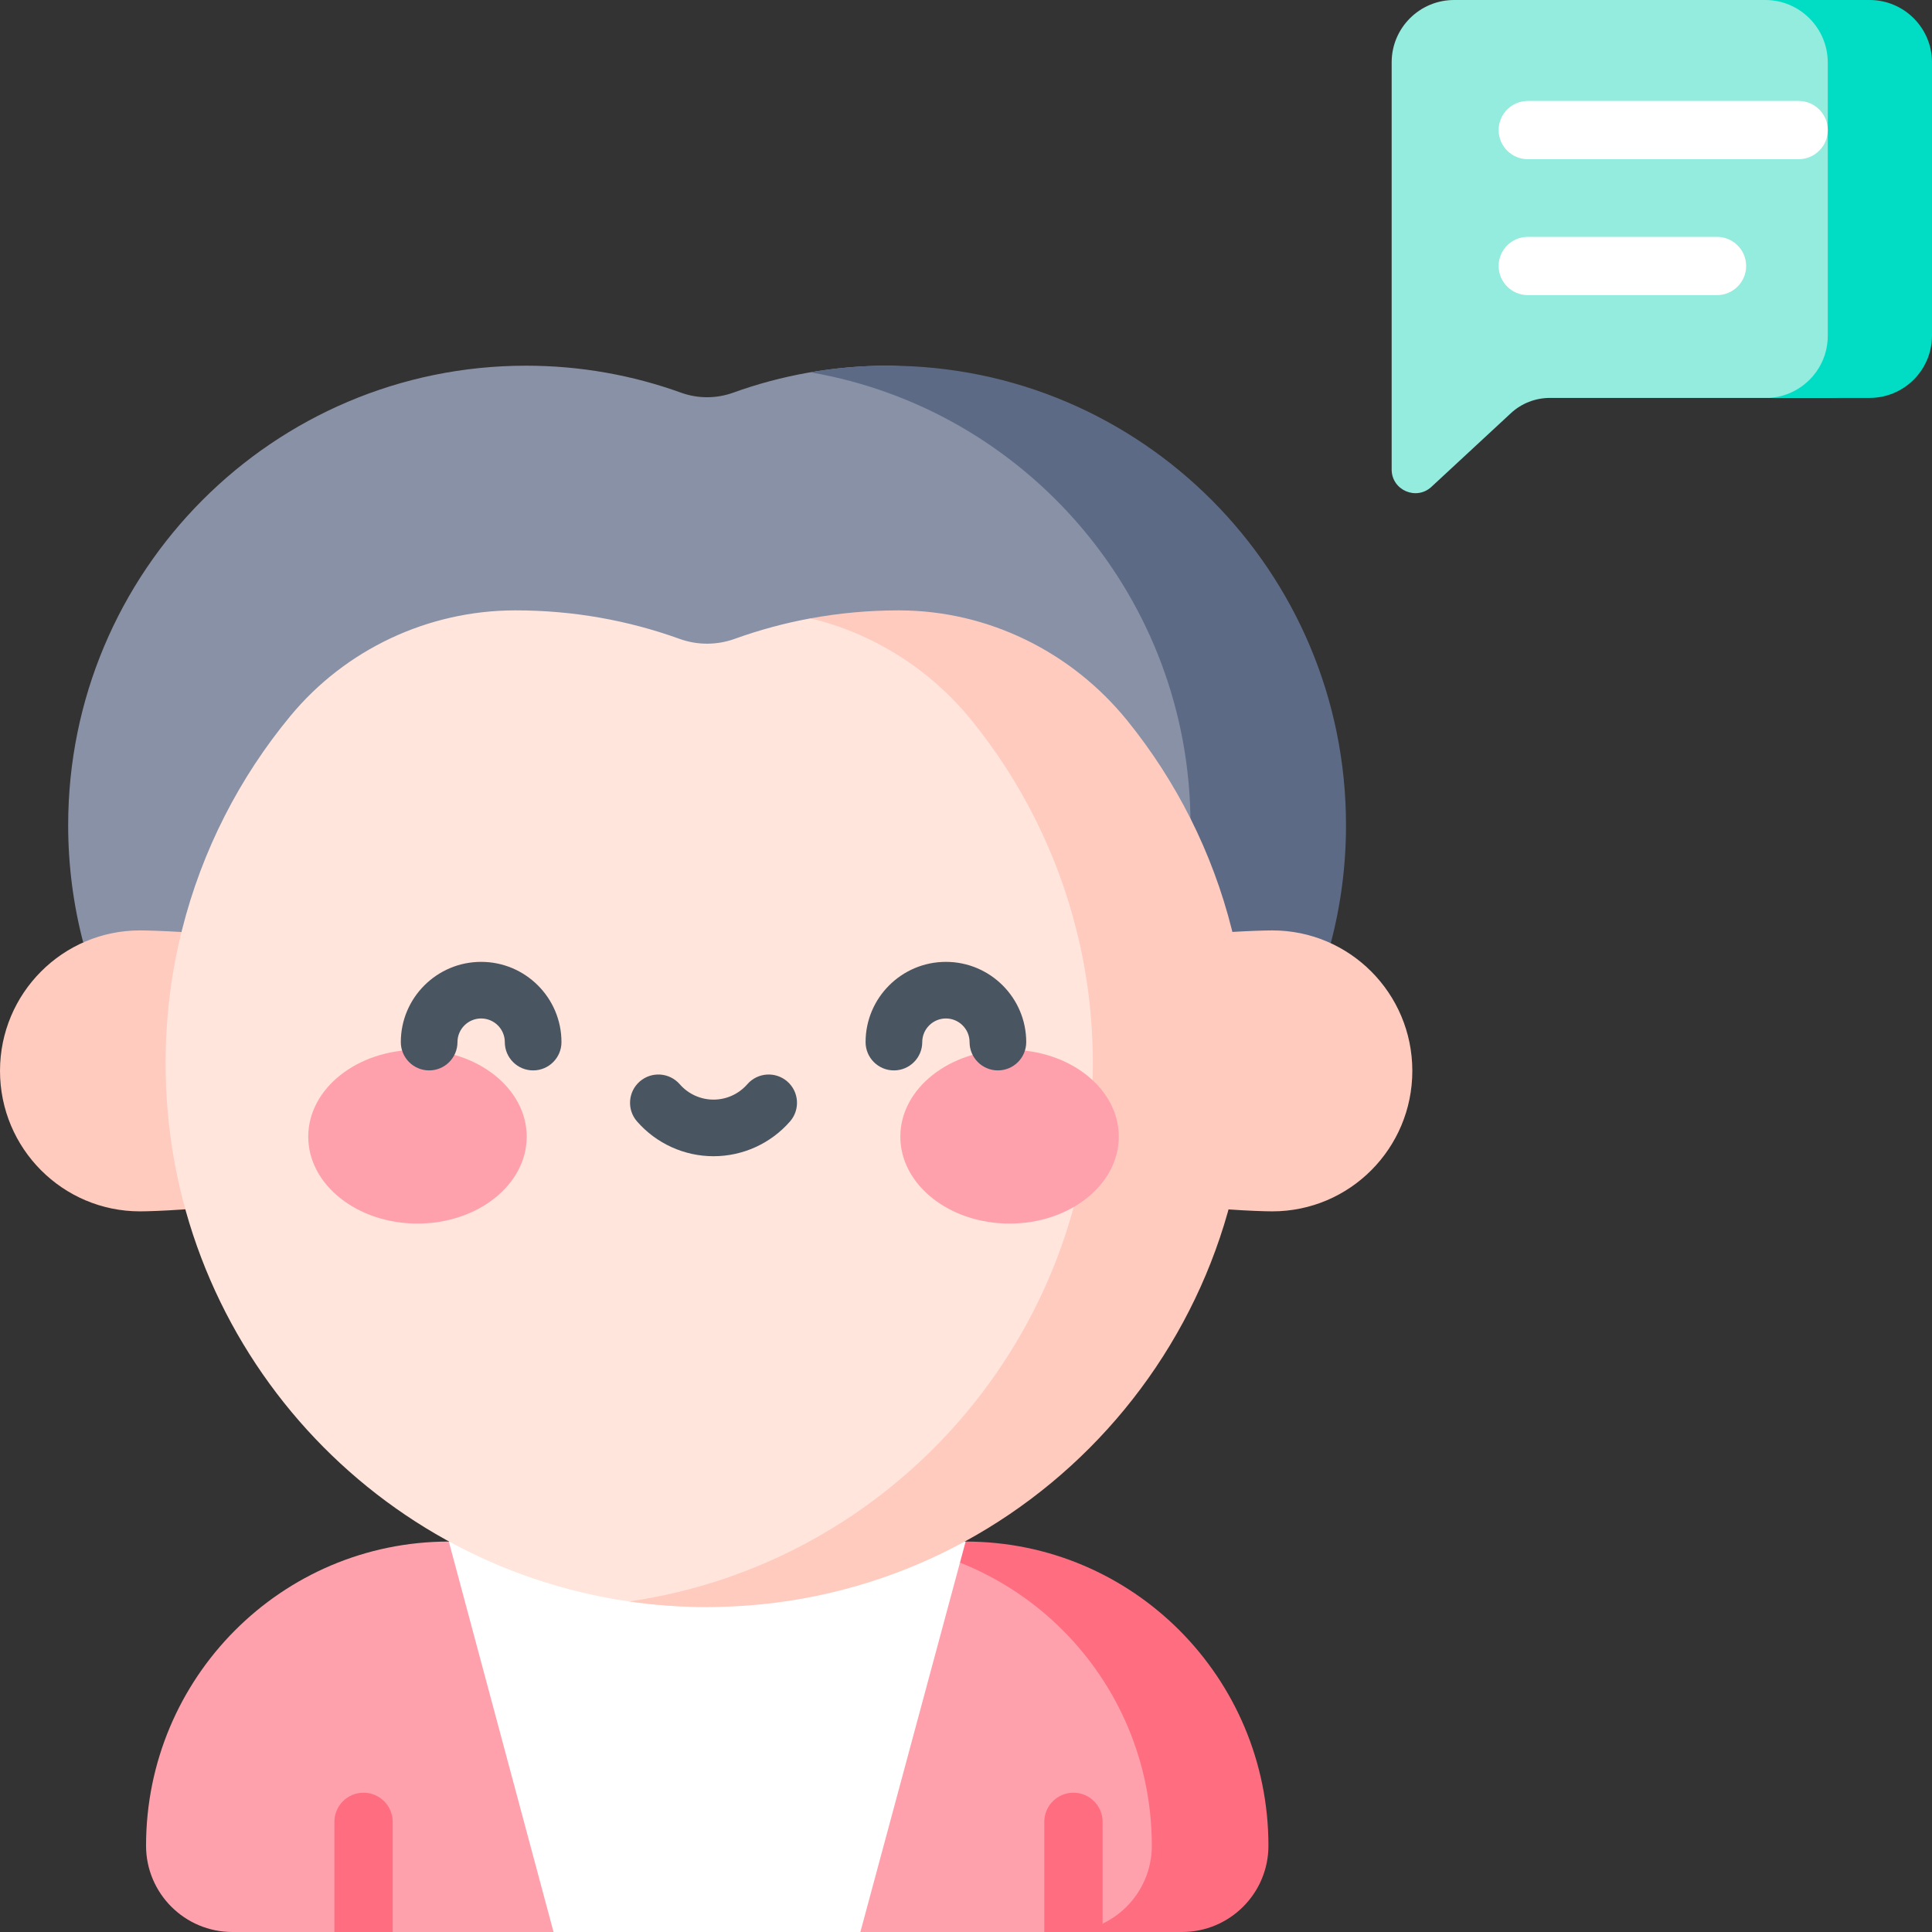 <svg id="Capa_1" enable-background="new 0 0 512 512" height="512" viewBox="0 0 512 512" width="512" xmlns="http://www.w3.org/2000/svg"><rect x="0" y="0" width="512" height="512" fill="#333333" stroke="none"/><g><g><g><path d="m315.544 489.132c0 12.628-10.25 22.868-22.891 22.868h-64.643l-40.661-20.583-40.651 20.583h-85.103c-6.325 0-12.043-2.563-16.184-6.7s-6.706-9.859-6.706-16.168c0-44.521 35.922-80.603 80.241-80.603h116.359c22.159 0 42.217 9.026 56.742 23.609 14.514 14.583 23.497 34.734 23.497 56.994z" fill="#ffa1ac"/></g><g><g><g><g><path d="m312.65 432.138c-14.526-14.583-34.583-23.609-56.742-23.609h-30.905c22.159 0 42.217 9.026 56.742 23.609 14.515 14.583 23.498 34.734 23.498 56.994 0 12.628-10.25 22.868-22.891 22.868h30.905c12.64 0 22.891-10.24 22.891-22.868 0-22.26-8.983-42.411-23.498-56.994z" fill="#ff6e80"/></g></g></g></g><g><path d="m235.364 96.911c-14.412 0-28.24 2.523-41.067 7.151-4.468 1.612-9.354 1.612-13.821 0-12.827-4.628-26.655-7.151-41.067-7.151-67.016 0-121.343 54.516-121.343 121.766 0 10.744 1.387 21.163 3.99 31.087l310.005.199c2.637-9.983 4.043-20.47 4.043-31.286 0-67.25-68.221-121.766-100.74-121.766z" fill="#8991a6"/></g><g><g><path d="m235.364 96.911c-7.026 0-13.912.604-20.612 1.755 57.205 9.816 100.748 59.807 100.748 120.011 0 10.807-1.403 21.285-4.037 31.261l41.201.025c2.637-9.983 4.043-20.47 4.043-31.286 0-67.25-54.326-121.766-121.343-121.766z" fill="#5d6a85"/></g></g><g><path d="m118.944 408.529 27.751 103.471h81.312l27.9-103.471z" fill="#fff"/></g><g><path d="m58.119 248.147c-3.394-1.027-17.295-1.578-21.023-1.578-20.487 0-37.096 16.667-37.096 37.226s16.609 37.226 37.097 37.226c4.072 0 18.292-.658 21.957-1.874z" fill="#ffcbbe"/></g><g><path d="m337.186 246.569c-3.728 0-17.629.552-21.023 1.578l-.934 70.999c3.665 1.216 17.885 1.874 21.957 1.874 20.488 0 37.097-16.667 37.097-37.226s-16.61-37.225-37.097-37.225z" fill="#ffcbbe"/></g><path d="m305.859 246.433c-5.168-20.595-12.434-41.615-27.68-55.422-30.404-27.533-63.362-27.145-63.362-27.145-6.921 1.272-13.648 3.103-20.132 5.442-4.718 1.702-9.877 1.702-14.595 0-13.545-4.887-28.147-7.551-43.366-7.551-.125 0-.25 0-.375 0-22.917.066-44.775 10.309-59.41 28.006-13.445 16.257-23.398 35.535-28.705 56.669-2.849 11.308-4.35 23.15-4.35 35.352 0 72.563 53.386 132.591 122.86 142.626 6.729.972 13.608 1.475 20.605 1.475 50.743 0 122.871-64.51 122.871-144.101-.001-12.201-1.503-24.044-4.361-35.351z" fill="#ffe5dc"/><g><g><path d="m326.462 246.433c-5.168-20.595-14.751-39.429-27.68-55.422-14.766-18.266-36.884-29.18-60.323-29.253-.136 0-.272-.001-.409-.001-7.933 0-15.697.73-23.233 2.116 16.67 4.003 31.755 13.528 42.757 27.138 12.929 15.993 22.512 34.827 27.68 55.422 2.858 11.308 4.36 23.15 4.36 35.352 0 72.562-53.397 132.579-122.871 142.615 6.729.972 13.606 1.485 20.604 1.485 79.236 0 143.474-64.51 143.474-144.101.001-12.201-1.5-24.044-4.359-35.351z" fill="#ffcbbe"/></g></g><g><g><g><g><g><path d="m88.616 512v-29.197c0-4.261 3.461-7.719 7.726-7.719s7.726 3.458 7.726 7.719v29.197z" fill="#ff6e80"/></g></g></g></g><g><g><path d="m292.201 482.803v29.197h-15.453v-29.197c0-4.261 3.451-7.719 7.726-7.719 4.265 0 7.727 3.458 7.727 7.719z" fill="#ff6e80"/></g></g></g></g><g><path d="m485.146 0h-99.789c-9.141 0-16.552 7.395-16.552 16.518v62.669 45.241c0 5.467 6.53 8.308 10.544 4.587l21.056-19.519c2.802-2.597 6.485-4.041 10.309-4.041h74.433c9.141 0 16.552-7.395 16.552-16.518v-72.419c-.001-9.123-7.411-16.518-16.553-16.518z" fill="#93ecdd"/><path d="m495.448 0h-27.622c9.141 0 16.552 7.451 16.552 16.573v72.418c0 8.753-6.827 15.896-15.454 16.463h26.524c9.141 0 16.552-7.395 16.552-16.518v-72.418c0-9.123-7.411-16.518-16.552-16.518z" fill="#00ddc4"/><g fill="#fff"><path d="m455.02 78.211h-50.135c-4.267 0-7.726-3.455-7.726-7.719s3.459-7.719 7.726-7.719h50.135c4.267 0 7.726 3.455 7.726 7.719s-3.459 7.719-7.726 7.719z"/><path d="m476.654 42.191h-71.769c-4.267 0-7.726-3.455-7.726-7.719s3.459-7.719 7.726-7.719h71.769c4.267 0 7.726 3.455 7.726 7.719s-3.459 7.719-7.726 7.719z"/></g></g><g><g><ellipse cx="110.636" cy="301.23" fill="#ffa1ac" rx="28.949" ry="23.03"/></g><g><ellipse cx="267.547" cy="301.23" fill="#ffa1ac" rx="28.949" ry="23.03"/></g><g fill="#495560"><path d="m141.286 283.669c-4.146 0-7.508-3.357-7.508-7.5 0-3.454-2.813-6.265-6.271-6.265s-6.271 2.811-6.271 6.265c0 4.143-3.361 7.5-7.508 7.5-4.146 0-7.508-3.357-7.508-7.5 0-11.726 9.549-21.265 21.286-21.265s21.287 9.539 21.287 21.265c0 4.143-3.361 7.5-7.507 7.5z"/><path d="m264.454 283.669c-4.146 0-7.508-3.357-7.508-7.5 0-3.454-2.813-6.265-6.271-6.265s-6.271 2.811-6.271 6.265c0 4.143-3.361 7.5-7.508 7.5s-7.508-3.357-7.508-7.5c0-11.726 9.549-21.265 21.286-21.265s21.287 9.539 21.287 21.265c.001 4.143-3.36 7.5-7.507 7.5z"/><path d="m189.091 306.41c-7.771 0-15.162-3.362-20.276-9.225-2.724-3.123-2.398-7.861.728-10.582 3.126-2.722 7.868-2.396 10.592.727 2.262 2.593 5.526 4.08 8.956 4.08s6.695-1.487 8.956-4.08c2.724-3.123 7.467-3.448 10.592-.727 3.126 2.721 3.452 7.459.728 10.582-5.114 5.863-12.504 9.225-20.276 9.225z"/></g></g></g></svg>